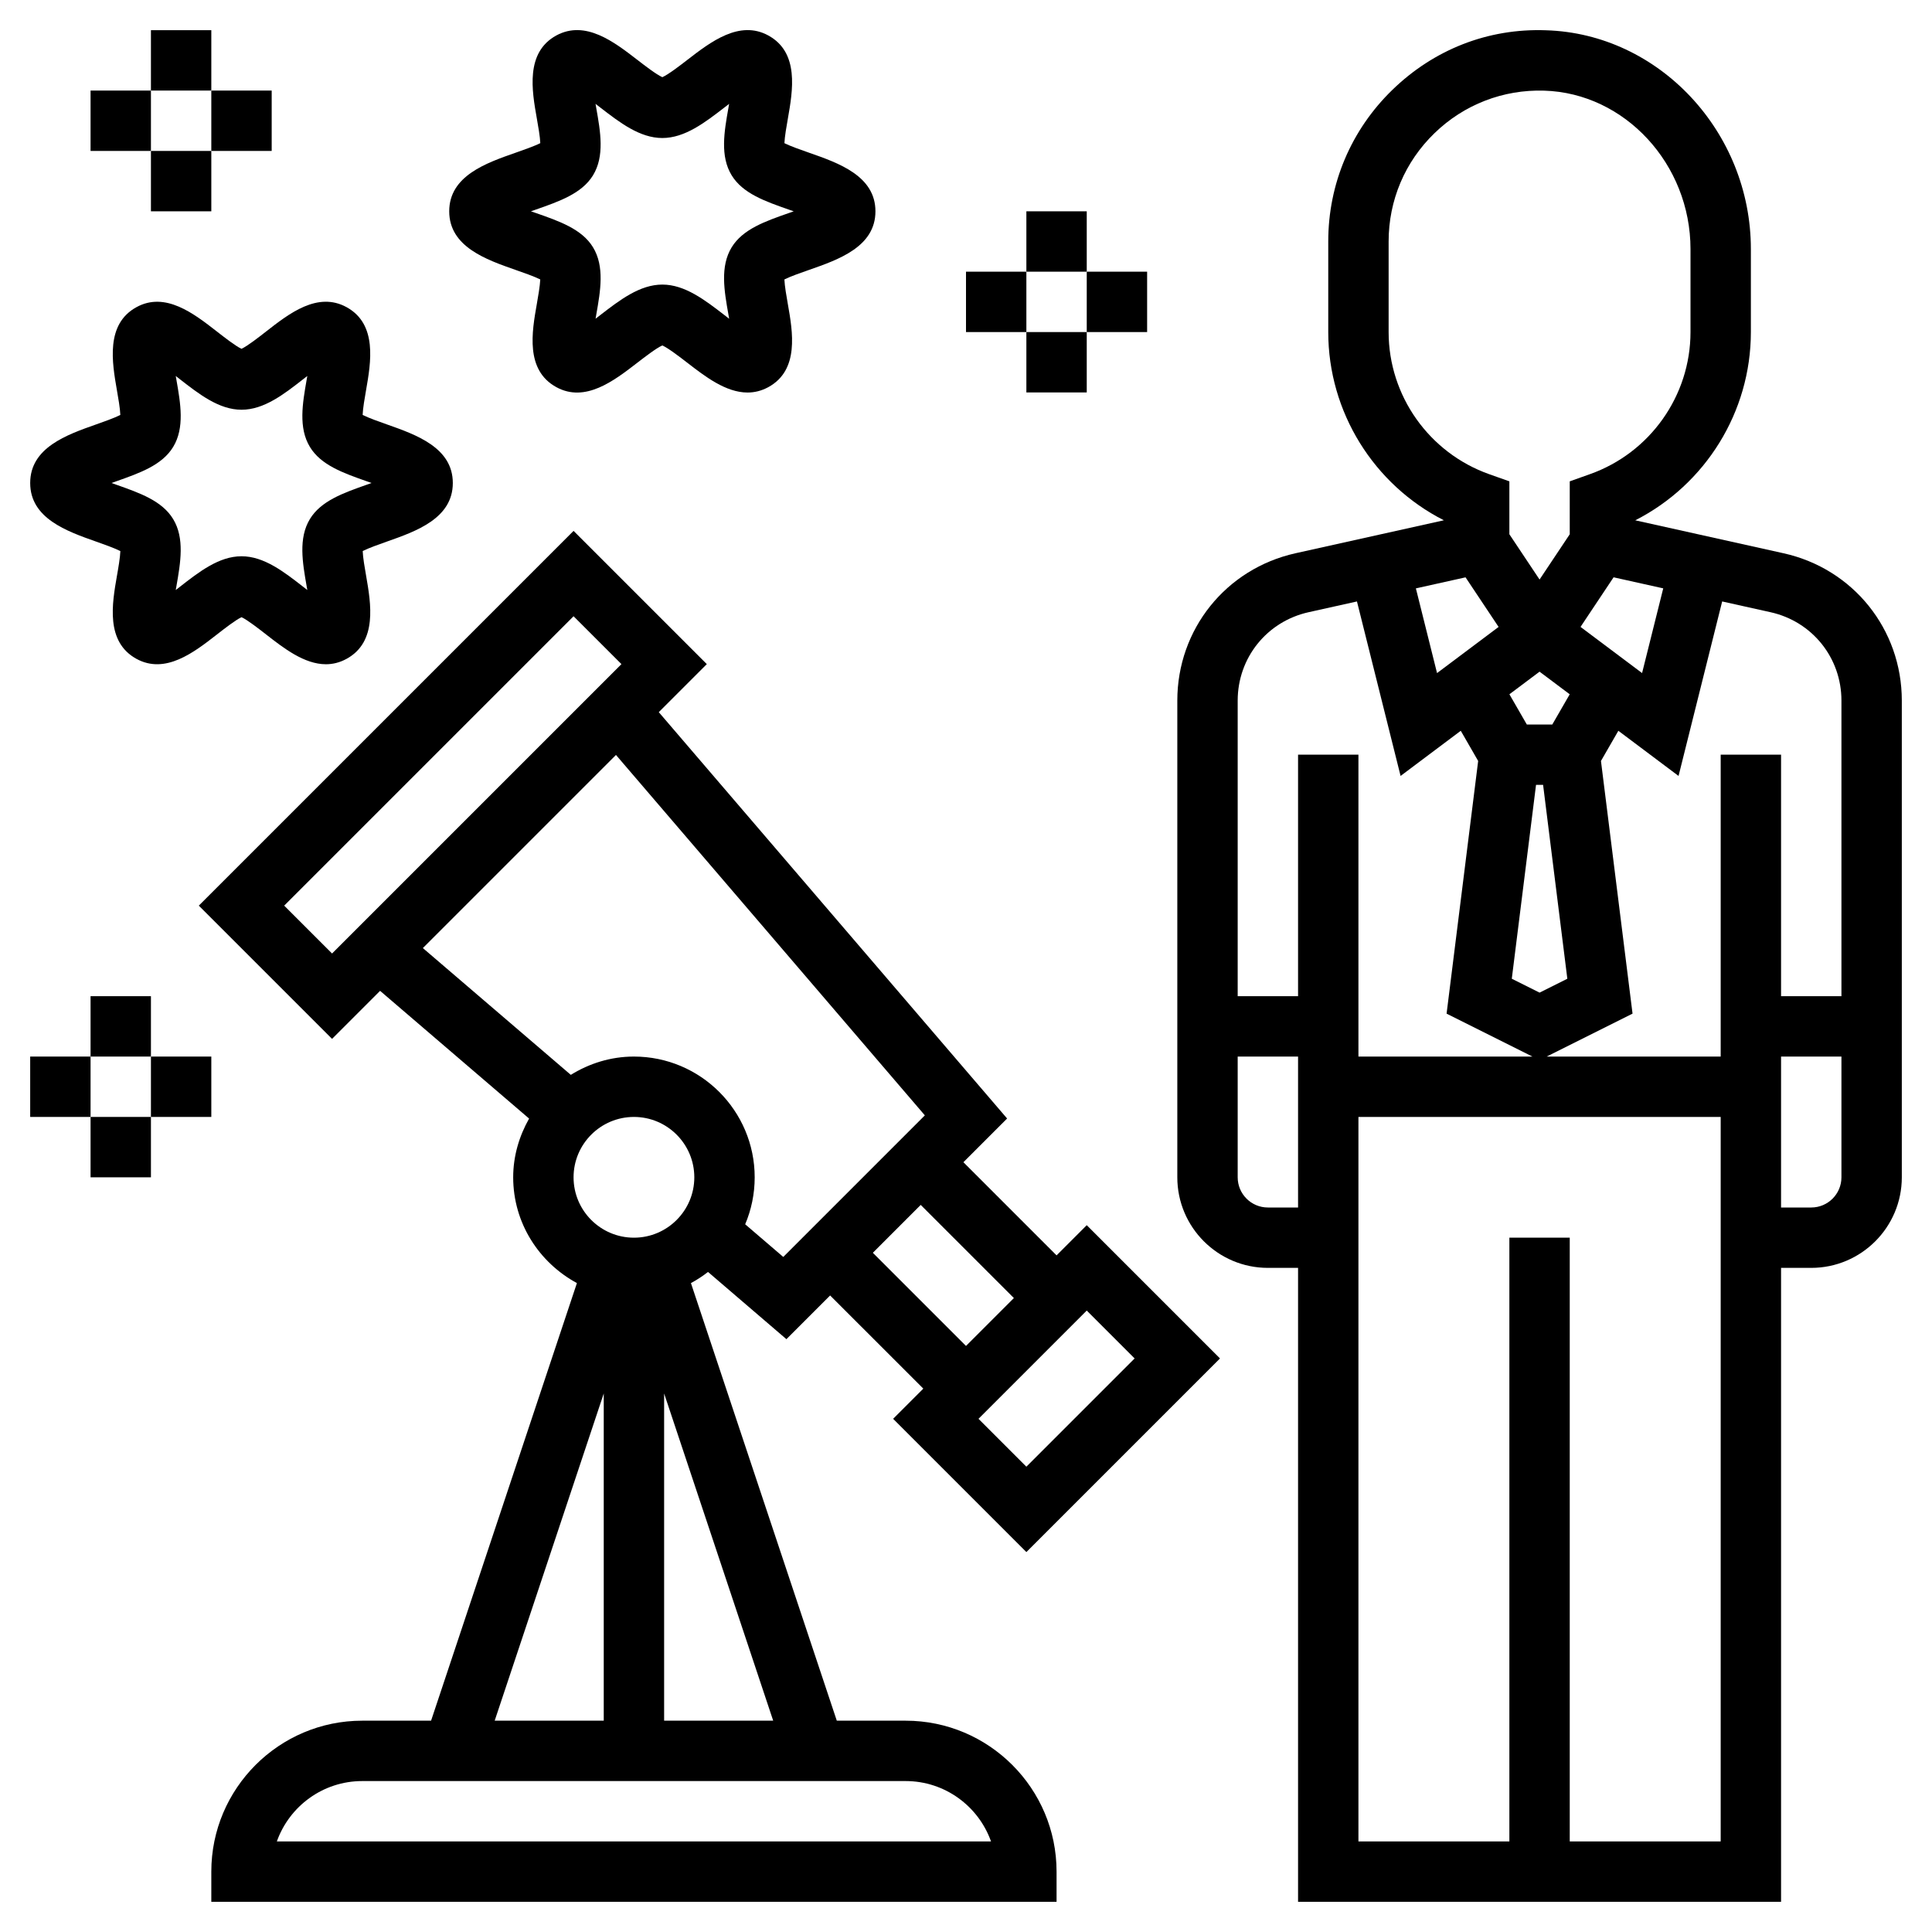 <svg id="Layer_5" enable-background="new 0 0 64 64" height="512" viewBox="0 0 64 64" width="512" xmlns="http://www.w3.org/2000/svg"><path d="m34 51.414 6.414-6.414-4.414-4.414-1 1-3.086-3.086 1.448-1.448-11.539-13.461 1.591-1.591-4.414-4.414-12.414 12.414 4.414 4.414 1.591-1.591 4.936 4.231c-.326.579-.527 1.236-.527 1.946 0 1.519.861 2.827 2.111 3.504l-4.831 14.496h-2.28c-2.757 0-5 2.243-5 5v1h28v-1c0-2.757-2.243-5-5-5h-2.28l-4.832-14.496c.2-.108.388-.23.566-.369l2.597 2.227 1.448-1.448 3.087 3.086-1 1zm3.586-6.414-3.586 3.586-1.586-1.586 3.586-3.586zm-28.172-15 9.586-9.586 1.586 1.586-9.586 9.586zm11.586 7c1.103 0 2 .897 2 2s-.897 2-2 2-2-.897-2-2 .897-2 2-2zm-1 9.161v10.839h-3.613zm12.829 14.839h-23.658c.413-1.164 1.525-2 2.829-2h18c1.304 0 2.416.836 2.829 2zm-10.829-4v-10.839l3.613 10.839zm3.947-15.362-1.262-1.082c.203-.479.315-1.004.315-1.556 0-2.206-1.794-4-4-4-.769 0-1.48.228-2.091.606l-4.901-4.2 6.397-6.397 10.232 11.939zm2.967-.138 1.586-1.586 3.086 3.086-1.586 1.586z"/><path d="m59.084 18.328-4.914-1.092c2.322-1.182 3.83-3.586 3.83-6.236v-2.749c0-3.884-3.044-7.136-6.785-7.248-1.931-.071-3.72.643-5.09 1.973s-2.125 3.114-2.125 5.024v3c0 2.65 1.508 5.054 3.83 6.235l-4.914 1.092c-2.306.513-3.916 2.52-3.916 4.881v15.792c0 1.654 1.346 3 3 3h1v21h16v-21h1c1.654 0 3-1.346 3-3v-15.792c0-2.361-1.61-4.368-3.916-4.88zm1.916 4.88v9.792h-2v-8h-2v10h-5.764l2.844-1.422-1.046-8.37.576-1 1.994 1.496 1.445-5.78 1.601.356c1.384.307 2.35 1.512 2.35 2.928zm-10-.958.999.749-.577 1.001h-.844l-.577-1.001zm-.117 3.75h.234l.803 6.422-.92.46-.92-.46zm4.214-6.51-.701 2.806-2.039-1.529 1.095-1.643zm-9.097-8.49v-3c0-1.364.539-2.639 1.519-3.588.979-.95 2.276-1.451 3.636-1.409 2.671.08 4.845 2.435 4.845 5.248v2.749c0 2.11-1.34 4.002-3.334 4.708l-.666.237v1.753l-1 1.5-1-1.5v-1.753l-.666-.236c-1.994-.707-3.334-2.599-3.334-4.709zm2.548 8.125 1.095 1.643-2.039 1.529-.701-2.806zm-5.198 1.155 1.601-.356 1.445 5.78 1.994-1.496.576 1-1.046 8.37 2.844 1.422h-5.764v-10h-2v8h-2v-9.792c0-1.416.966-2.621 2.35-2.928zm-1.35 19.72c-.552 0-1-.449-1-1v-4h2v5zm15 21h-5v-20h-2v20h-5v-19-5h12v5zm3-21h-1v-5h2v4c0 .551-.448 1-1 1z"/><path d="m3.184 17.941c.237.083.604.213.803.314-.007.214-.071.582-.113.819-.161.922-.382 2.185.644 2.75.958.526 1.907-.213 2.668-.806.237-.185.616-.48.815-.573.199.092.578.389.815.573.578.451 1.264.986 1.98.986.227 0 .457-.054.688-.181 1.024-.564.804-1.828.644-2.75-.042-.238-.106-.604-.113-.819.198-.101.565-.23.803-.314.971-.342 2.182-.769 2.182-1.94s-1.211-1.598-2.184-1.941c-.237-.083-.604-.213-.803-.314.007-.214.071-.582.113-.819.161-.922.382-2.185-.644-2.75-.961-.528-1.907.212-2.668.806-.236.185-.615.48-.814.573-.199-.092-.578-.389-.815-.573-.761-.593-1.709-1.334-2.668-.805-1.024.564-.804 1.828-.644 2.75.042.238.106.604.113.819-.198.101-.565.23-.803.314-.972.342-2.183.769-2.183 1.94s1.211 1.598 2.184 1.941zm.664-1.996c.783-.276 1.521-.536 1.888-1.139.386-.635.245-1.443.108-2.224-.007-.04-.015-.083-.022-.127.048.037.093.072.133.104.64.498 1.3 1.014 2.046 1.014s1.406-.515 2.045-1.014c.041-.031.086-.066.134-.104-.008.045-.016.087-.022.126-.137.782-.277 1.59.108 2.224.366.604 1.104.864 1.888 1.14.047.017.099.035.153.055-.055.02-.106.038-.153.055-.783.276-1.521.536-1.888 1.139-.386.635-.245 1.443-.108 2.224.007.04.015.083.022.127-.048-.037-.093-.072-.133-.104-.64-.498-1.3-1.014-2.046-1.014s-1.406.515-2.045 1.014c-.041.031-.086.066-.134.104.008-.045.016-.087.022-.126.137-.782.277-1.59-.108-2.224-.366-.604-1.104-.864-1.888-1.14-.047-.017-.099-.035-.154-.055.055-.02.107-.038.154-.055z"/><path d="m17.082 8.942c.241.084.613.214.815.315-.009.214-.073.578-.114.813-.163.924-.387 2.19.647 2.755.957.524 1.91-.213 2.676-.804.243-.188.634-.489.834-.578.2.089.591.391.834.578.582.45 1.271.982 1.99.982.227 0 .456-.053.687-.178 1.033-.564.81-1.83.647-2.754-.042-.236-.106-.601-.114-.814.201-.102.573-.231.814-.315.981-.342 2.202-.769 2.202-1.942s-1.221-1.6-2.201-1.942c-.241-.084-.613-.214-.814-.315.008-.214.072-.578.114-.814.162-.924.386-2.189-.648-2.754-.956-.522-1.91.213-2.676.804-.243.188-.634.489-.834.578-.2-.089-.591-.391-.833-.578-.766-.591-1.715-1.325-2.678-.805-1.033.564-.81 1.83-.646 2.754.042.236.106.6.114.814-.202.102-.574.231-.815.316-.981.342-2.202.769-2.202 1.942s1.221 1.6 2.201 1.942zm.659-1.996c.788-.275 1.532-.535 1.902-1.136.391-.637.248-1.447.109-2.23-.008-.042-.016-.089-.024-.139.056.042.109.083.156.12.644.497 1.309 1.011 2.056 1.011s1.413-.514 2.057-1.011c.047-.037.1-.077.156-.12-.009.049-.018.097-.024.139-.139.783-.281 1.593.109 2.229.369.602 1.113.862 1.901 1.137.048.017.099.035.154.054-.055.019-.106.037-.153.054-.788.275-1.532.535-1.901 1.136-.391.637-.248 1.446-.109 2.229.007.043.016.09.024.14-.057-.043-.109-.084-.156-.121-.644-.497-1.31-1.011-2.057-1.011s-1.413.514-2.057 1.011c-.047.037-.1.077-.155.12.008-.05.017-.097.024-.14.138-.782.28-1.591-.11-2.229-.369-.602-1.113-.861-1.901-1.136-.048-.016-.099-.034-.154-.053.055-.019.106-.037.153-.054z"/><path d="m5 1h2v2h-2z"/><path d="m5 5h2v2h-2z"/><path d="m7 3h2v2h-2z"/><path d="m3 3h2v2h-2z"/><path d="m34 7h2v2h-2z"/><path d="m34 11h2v2h-2z"/><path d="m36 9h2v2h-2z"/><path d="m32 9h2v2h-2z"/><path d="m3 33h2v2h-2z"/><path d="m3 37h2v2h-2z"/><path d="m5 35h2v2h-2z"/><path d="m1 35h2v2h-2z"/></svg>